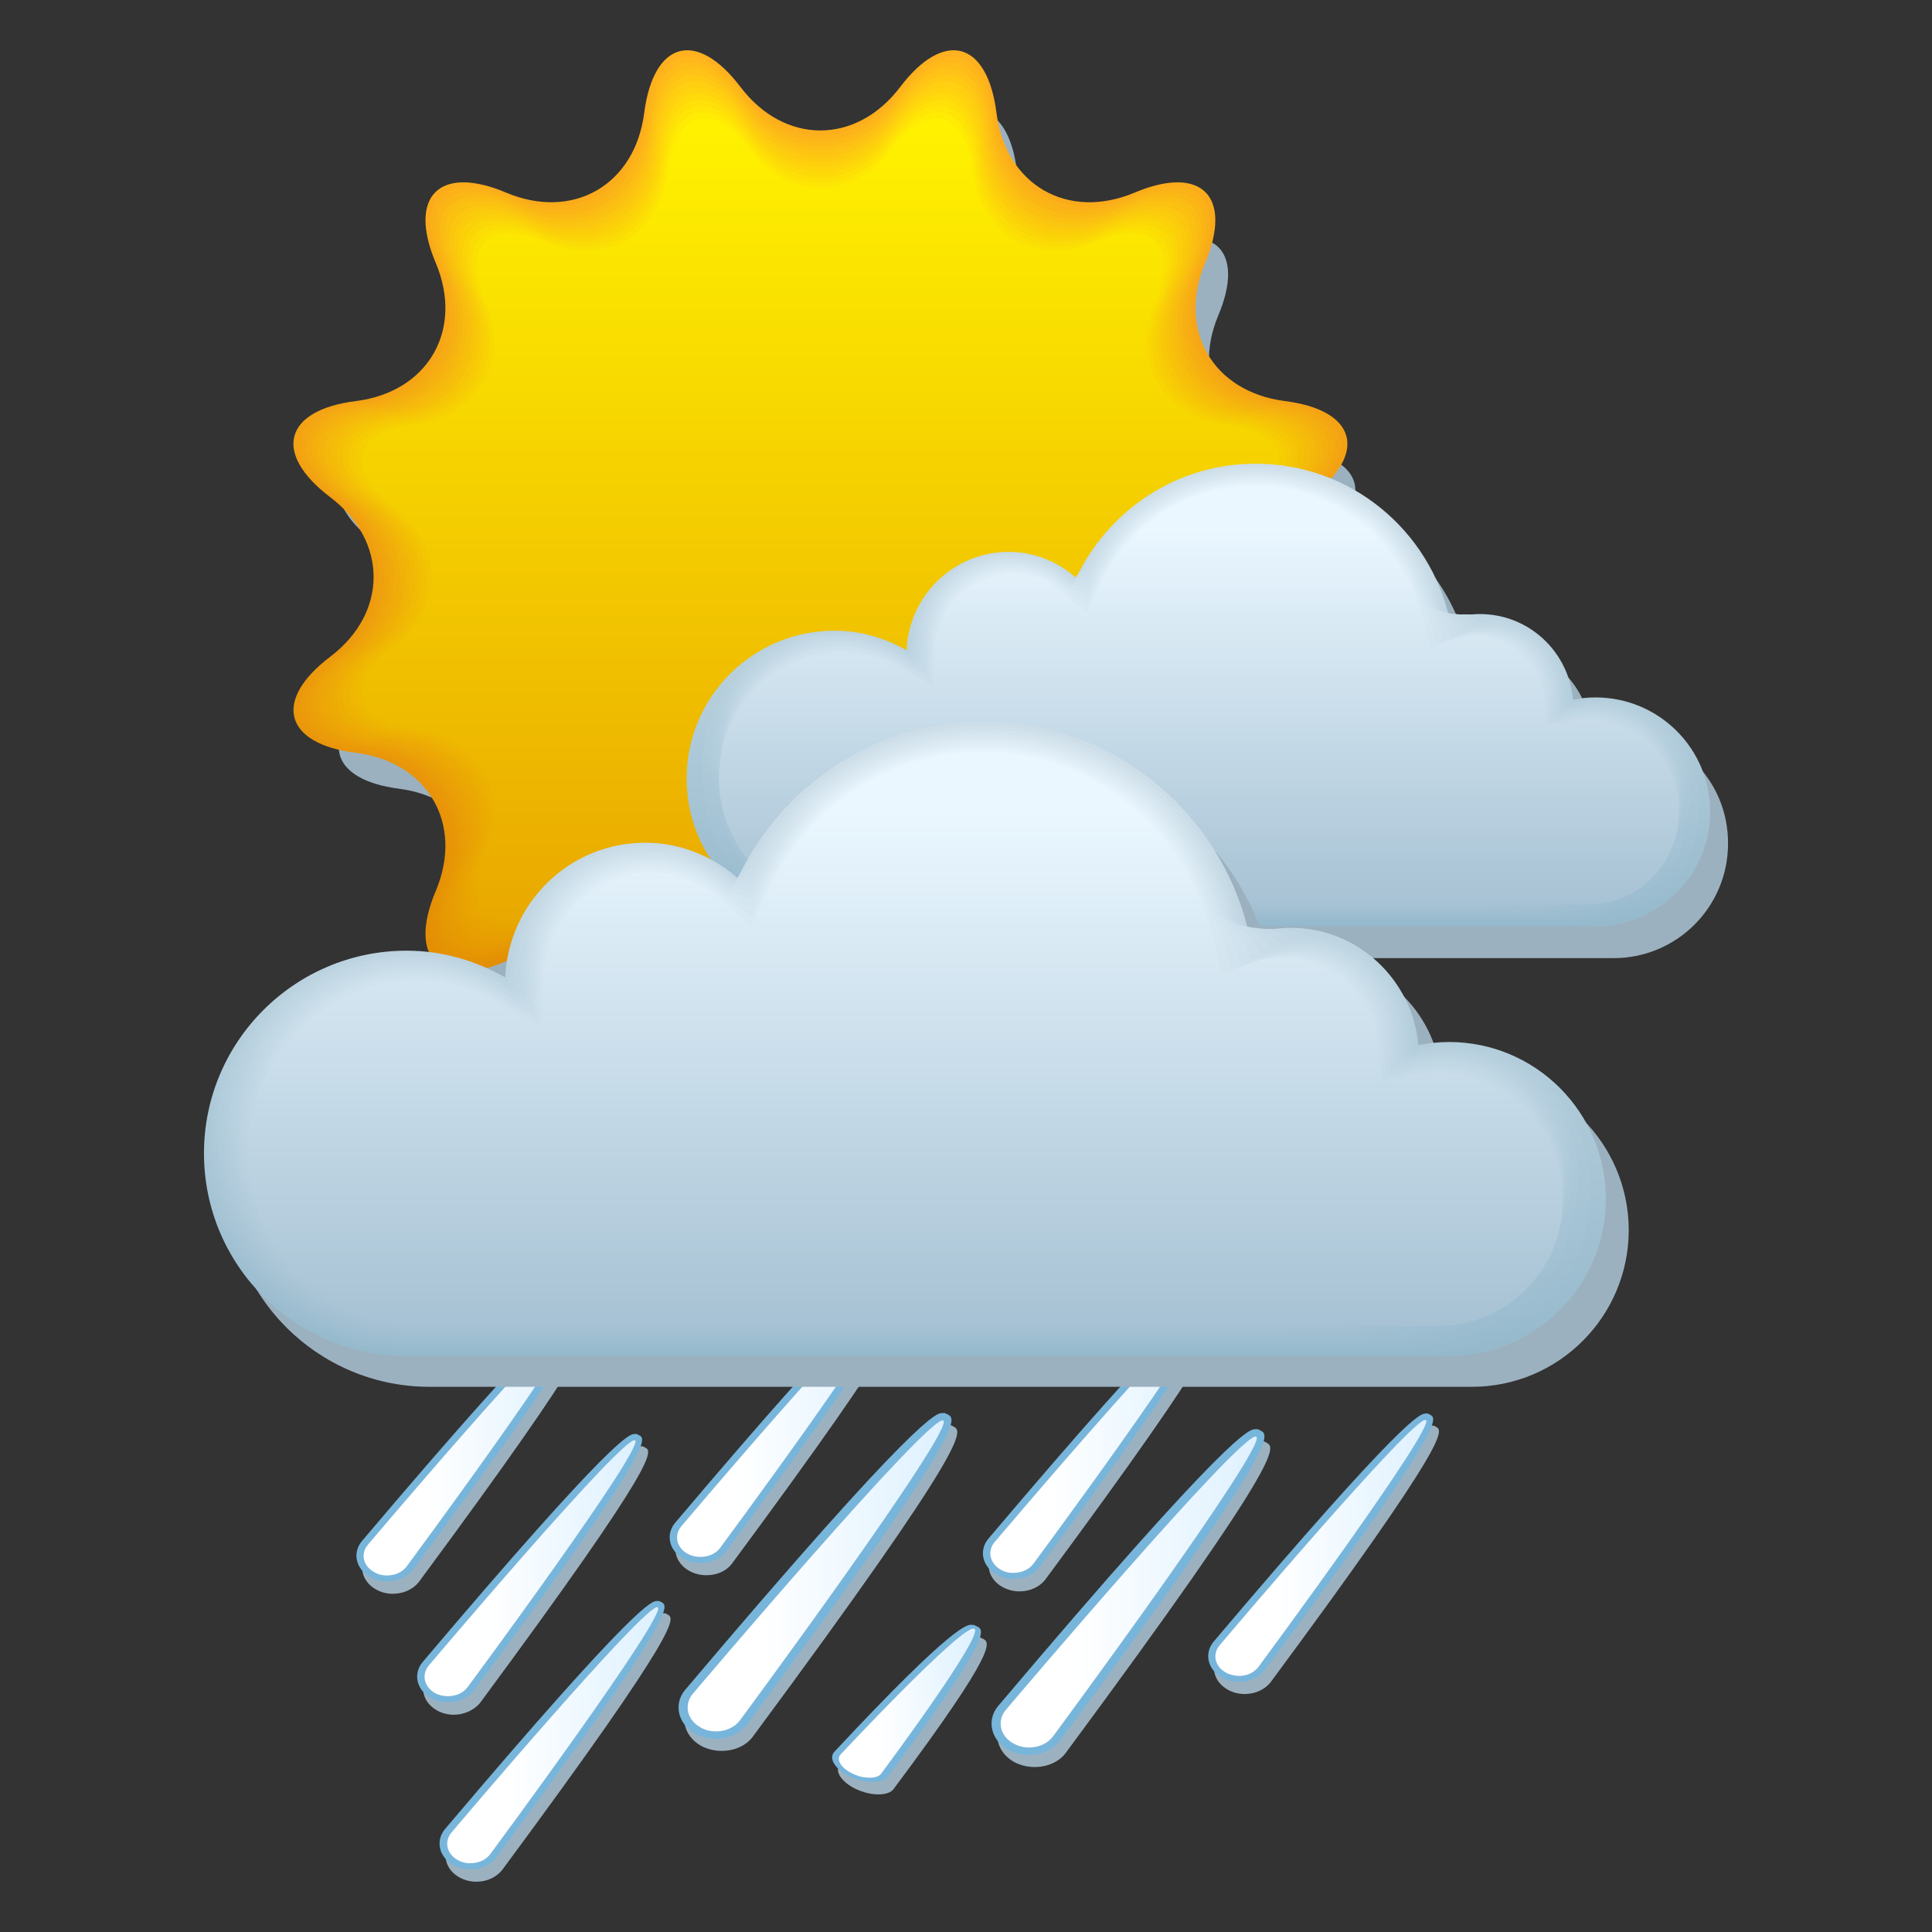 <svg xmlns="http://www.w3.org/2000/svg" xmlns:xlink="http://www.w3.org/1999/xlink" viewBox="2239.7 1821.7 841.9 841.9" width="841.9" height="841.9"><rect x="2239.7" y="1821.7" width="841.9" height="841.9" fill="#333333" stroke="none"/><defs><linearGradient id="w" gradientUnits="userSpaceOnUse" y1="2243.61" x2="0" y2="1862.69" gradientTransform="matrix(1.05 0 0 1.05 -163.693 -82.639)"><stop stop-color="#e69e00"/><stop offset="1" stop-color="#fff200"/></linearGradient><linearGradient id="X" gradientUnits="userSpaceOnUse" y1="2366.66" x2="0" y2="2149.19" xlink:href="#a" gradientTransform="matrix(1.05 0 0 1.05 -163.693 -82.639)"/><linearGradient id="Z" gradientUnits="userSpaceOnUse" y1="2363.92" x2="0" y2="2150.82" xlink:href="#b" gradientTransform="matrix(1.05 0 0 1.05 -163.693 -82.639)"/><linearGradient id="Y" gradientUnits="userSpaceOnUse" y1="2365.29" x2="0" y2="2150.04" xlink:href="#c" gradientTransform="matrix(1.05 0 0 1.05 -163.693 -82.639)"/><linearGradient id="W" gradientUnits="userSpaceOnUse" y1="2368.03" x2="0" y2="2148.26" xlink:href="#d" gradientTransform="matrix(1.05 0 0 1.05 -163.693 -82.639)"/><linearGradient id="V" gradientUnits="userSpaceOnUse" y1="2369.4" x2="0" y2="2147.26" xlink:href="#e" gradientTransform="matrix(1.05 0 0 1.05 -163.693 -82.639)"/><linearGradient id="S" gradientUnits="userSpaceOnUse" y1="2373.51" x2="0" y2="2143.82" xlink:href="#f" gradientTransform="matrix(1.05 0 0 1.05 -163.693 -82.639)"/><linearGradient id="U" gradientUnits="userSpaceOnUse" y1="2370.77" x2="0" y2="2146.18" xlink:href="#g" gradientTransform="matrix(1.05 0 0 1.05 -163.693 -82.639)"/><linearGradient id="T" gradientUnits="userSpaceOnUse" y1="2372.14" x2="0" y2="2145.03" xlink:href="#h" gradientTransform="matrix(1.05 0 0 1.05 -163.693 -82.639)"/><linearGradient id="l" gradientUnits="userSpaceOnUse" y1="2271.8" x2="0" y2="1834.52" gradientTransform="matrix(1.05 0 0 1.05 -163.693 -82.639)"><stop stop-color="#df8800"/><stop offset="1" stop-color="#ffb11f"/></linearGradient><linearGradient id="m" gradientUnits="userSpaceOnUse" y1="2269.23" x2="0" y2="1837.08" gradientTransform="matrix(1.05 0 0 1.05 -163.693 -82.639)"><stop stop-color="#e08a00"/><stop offset="1" stop-color="#ffb71c"/></linearGradient><linearGradient id="t" gradientUnits="userSpaceOnUse" y1="2251.29" x2="0" y2="1855.01" gradientTransform="matrix(1.05 0 0 1.05 -163.693 -82.639)"><stop stop-color="#e49800"/><stop offset="1" stop-color="#ffe008"/></linearGradient><linearGradient id="v" gradientUnits="userSpaceOnUse" y1="2246.17" x2="0" y2="1860.13" gradientTransform="matrix(1.05 0 0 1.05 -163.693 -82.639)"><stop stop-color="#e59c00"/><stop offset="1" stop-color="#ffec03"/></linearGradient><linearGradient id="u" gradientUnits="userSpaceOnUse" y1="2248.73" x2="0" y2="1857.57" gradientTransform="matrix(1.05 0 0 1.05 -163.693 -82.639)"><stop stop-color="#e59a00"/><stop offset="1" stop-color="#ffe606"/></linearGradient><linearGradient id="s" gradientUnits="userSpaceOnUse" y1="2253.86" x2="0" y2="1852.45" gradientTransform="matrix(1.05 0 0 1.05 -163.693 -82.639)"><stop stop-color="#e39600"/><stop offset="1" stop-color="#ffda0b"/></linearGradient><linearGradient id="n" gradientUnits="userSpaceOnUse" y1="2266.67" x2="0" y2="1839.64" gradientTransform="matrix(1.05 0 0 1.05 -163.693 -82.639)"><stop stop-color="#e08c00"/><stop offset="1" stop-color="#ffbd19"/></linearGradient><linearGradient id="r" gradientUnits="userSpaceOnUse" y1="2256.42" x2="0" y2="1849.88" gradientTransform="matrix(1.05 0 0 1.05 -163.693 -82.639)"><stop stop-color="#e39400"/><stop offset="1" stop-color="#ffd40e"/></linearGradient><linearGradient id="o" gradientUnits="userSpaceOnUse" y1="2264.11" x2="0" y2="1842.2" gradientTransform="matrix(1.05 0 0 1.05 -163.693 -82.639)"><stop stop-color="#e18e00"/><stop offset="1" stop-color="#ffc317"/></linearGradient><linearGradient id="q" gradientUnits="userSpaceOnUse" y1="2258.98" x2="0" y2="1847.32" gradientTransform="matrix(1.05 0 0 1.05 -163.693 -82.639)"><stop stop-color="#e29200"/><stop offset="1" stop-color="#ffcf11"/></linearGradient><linearGradient id="p" gradientUnits="userSpaceOnUse" y1="2261.55" x2="0" y2="1844.76" gradientTransform="matrix(1.05 0 0 1.05 -163.693 -82.639)"><stop stop-color="#e29000"/><stop offset="1" stop-color="#ffc914"/></linearGradient><linearGradient id="R" gradientUnits="userSpaceOnUse" y1="2374.88" x2="0" y2="2142.53" xlink:href="#i" gradientTransform="matrix(1.05 0 0 1.05 -163.693 -82.639)"/><linearGradient id="Q" gradientUnits="userSpaceOnUse" y1="2376.26" x2="0" y2="2141.18" xlink:href="#j" gradientTransform="matrix(1.05 0 0 1.05 -163.693 -82.639)"/><linearGradient id="C" gradientUnits="userSpaceOnUse" x1="2699.97" x2="2787.5" xlink:href="#k" gradientTransform="matrix(1.05 0 0 1.05 -163.693 -82.639)"/><linearGradient id="E" gradientUnits="userSpaceOnUse" x1="2636.32" y1="2521.83" x2="2694.68" y2="2519.74" xlink:href="#k" gradientTransform="matrix(1.05 0 0 1.05 -163.693 -82.639)"/><linearGradient id="D" gradientUnits="userSpaceOnUse" x1="2474.53" x2="2562.07" xlink:href="#k" gradientTransform="matrix(1.05 0 0 1.05 -163.693 -82.639)"/><linearGradient id="B" gradientUnits="userSpaceOnUse" x1="2704.26" x2="2810.55" xlink:href="#k" gradientTransform="matrix(1.05 0 0 1.05 -163.693 -82.639)"/><linearGradient id="A" gradientUnits="userSpaceOnUse" x1="2793.36" x2="2880.89" xlink:href="#k" gradientTransform="matrix(1.05 0 0 1.05 -163.693 -82.639)"/><linearGradient id="k" gradientUnits="userSpaceOnUse" x1="2574.3" x2="2680.59"><stop offset=".291" stop-color="#fff"/><stop offset="1" stop-color="#def1ff"/></linearGradient><linearGradient id="z" gradientUnits="userSpaceOnUse" x1="2439.87" x2="2527.4" xlink:href="#k" gradientTransform="matrix(1.05 0 0 1.05 -163.693 -82.639)"/><linearGradient id="y" gradientUnits="userSpaceOnUse" x1="2570.01" x2="2657.54" xlink:href="#k" gradientTransform="matrix(1.05 0 0 1.05 -163.693 -82.639)"/><linearGradient id="F" gradientUnits="userSpaceOnUse" x1="2465.14" x2="2552.68" xlink:href="#k" gradientTransform="matrix(1.05 0 0 1.05 -163.693 -82.639)"/><linearGradient id="j" gradientUnits="userSpaceOnUse" y1="2198.06" x2="0" y2="2026.48"><stop stop-color="#95b9cc"/><stop offset="1" stop-color="#cddee8"/></linearGradient><linearGradient id="a" gradientUnits="userSpaceOnUse" y1="2191.11" x2="0" y2="2032.32"><stop stop-color="#a3c0d2"/><stop offset="1" stop-color="#e4f1fa"/></linearGradient><linearGradient id="b" gradientUnits="userSpaceOnUse" y1="2189.12" x2="0" y2="2033.51"><stop stop-color="#a7c2d4"/><stop offset="1" stop-color="#eaf7ff"/></linearGradient><linearGradient id="c" gradientUnits="userSpaceOnUse" y1="2190.11" x2="0" y2="2032.94"><stop stop-color="#a5c1d3"/><stop offset="1" stop-color="#e7f4fc"/></linearGradient><linearGradient id="d" gradientUnits="userSpaceOnUse" y1="2192.1" x2="0" y2="2031.65"><stop stop-color="#a1bfd1"/><stop offset="1" stop-color="#e0eff7"/></linearGradient><linearGradient id="i" gradientUnits="userSpaceOnUse" y1="2197.07" x2="0" y2="2027.46"><stop stop-color="#97bacd"/><stop offset="1" stop-color="#d0e1eb"/></linearGradient><linearGradient id="e" gradientUnits="userSpaceOnUse" y1="2193.09" x2="0" y2="2030.92"><stop stop-color="#9fbed0"/><stop offset="1" stop-color="#ddecf5"/></linearGradient><linearGradient id="f" gradientUnits="userSpaceOnUse" y1="2196.07" x2="0" y2="2028.4"><stop stop-color="#99bbce"/><stop offset="1" stop-color="#d3e4ed"/></linearGradient><linearGradient id="g" gradientUnits="userSpaceOnUse" y1="2194.09" x2="0" y2="2030.13"><stop stop-color="#9dbdd0"/><stop offset="1" stop-color="#dae9f2"/></linearGradient><linearGradient id="h" gradientUnits="userSpaceOnUse" y1="2195.08" x2="0" y2="2029.29"><stop stop-color="#9bbccf"/><stop offset="1" stop-color="#d7e6f0"/></linearGradient><linearGradient xlink:href="#k" id="x" gradientUnits="userSpaceOnUse" x1="2574.3" x2="2680.59" gradientTransform="matrix(1.05 0 0 1.05 -163.693 -82.639)"/><linearGradient xlink:href="#j" id="G" gradientUnits="userSpaceOnUse" y1="2198.06" x2="0" y2="2026.48" gradientTransform="matrix(1.05 0 0 1.05 -163.693 -82.639)"/><linearGradient xlink:href="#i" id="H" gradientUnits="userSpaceOnUse" y1="2197.07" x2="0" y2="2027.46" gradientTransform="matrix(1.05 0 0 1.05 -163.693 -82.639)"/><linearGradient xlink:href="#f" id="I" gradientUnits="userSpaceOnUse" y1="2196.07" x2="0" y2="2028.4" gradientTransform="matrix(1.05 0 0 1.05 -163.693 -82.639)"/><linearGradient xlink:href="#h" id="J" gradientUnits="userSpaceOnUse" y1="2195.08" x2="0" y2="2029.29" gradientTransform="matrix(1.05 0 0 1.05 -163.693 -82.639)"/><linearGradient xlink:href="#g" id="K" gradientUnits="userSpaceOnUse" y1="2194.09" x2="0" y2="2030.13" gradientTransform="matrix(1.05 0 0 1.05 -163.693 -82.639)"/><linearGradient xlink:href="#e" id="L" gradientUnits="userSpaceOnUse" y1="2193.09" x2="0" y2="2030.92" gradientTransform="matrix(1.05 0 0 1.05 -163.693 -82.639)"/><linearGradient xlink:href="#d" id="M" gradientUnits="userSpaceOnUse" y1="2192.1" x2="0" y2="2031.65" gradientTransform="matrix(1.05 0 0 1.05 -163.693 -82.639)"/><linearGradient xlink:href="#a" id="N" gradientUnits="userSpaceOnUse" y1="2191.11" x2="0" y2="2032.32" gradientTransform="matrix(1.05 0 0 1.05 -163.693 -82.639)"/><linearGradient xlink:href="#c" id="O" gradientUnits="userSpaceOnUse" y1="2190.11" x2="0" y2="2032.94" gradientTransform="matrix(1.05 0 0 1.05 -163.693 -82.639)"/><linearGradient xlink:href="#b" id="P" gradientUnits="userSpaceOnUse" y1="2189.12" x2="0" y2="2033.51" gradientTransform="matrix(1.05 0 0 1.05 -163.693 -82.639)"/></defs><path d="M2575.337 1885.376c18.48 24.36 48.615 24.36 66.99 0 18.48-24.255 36.75-19.425 40.53 10.815 3.885 30.24 29.925 45.36 58.065 33.495 28.14-11.865 41.475 1.575 29.61 29.61-11.76 28.14 3.255 54.285 33.495 58.065 30.24 3.78 35.175 22.05 10.815 40.53-24.36 18.375-24.36 48.615 0 66.99 24.255 18.48 19.425 36.645-10.815 40.53-30.24 3.78-45.36 29.925-33.495 58.065 11.865 28.14-1.47 41.475-29.61 29.61-28.14-11.76-54.18 3.255-58.065 33.495-3.78 30.345-22.05 35.07-40.53 10.92-18.375-24.36-48.615-24.36-66.99 0-18.48 24.255-36.645 19.425-40.53-10.92-3.78-30.24-29.925-45.36-58.065-33.495-28.14 11.865-41.475-1.47-29.61-29.61 11.865-28.14-3.255-54.18-33.495-58.065-30.24-3.885-35.175-22.05-10.815-40.53s24.36-48.615 0-66.99c-24.255-18.48-19.425-36.645 10.815-40.53 30.24-3.78 45.36-29.925 33.495-58.065-11.76-28.14 1.575-41.475 29.61-29.61 28.14 11.865 54.285-3.255 58.065-33.495 3.885-30.24 22.155-35.175 40.53-10.815" fill="#9cb1bf"/><path d="M2562.422 1859.651c19.11 25.2 50.4 25.2 69.51 0 19.11-25.2 38.01-20.16 42 11.235 3.99 31.395 30.975 47.04 60.165 34.755 29.19-12.285 42.945 1.575 30.765 30.66-12.285 29.19 3.36 56.175 34.755 60.165 31.395 3.99 36.33 22.89 11.235 41.895-25.2 19.11-25.2 50.4 0 69.51 25.095 19.11 20.055 38.01-11.235 41.895-31.395 3.99-47.04 31.08-34.755 60.165 12.285 29.19-1.575 42.945-30.765 30.66-29.085-12.18-56.175 3.465-60.165 34.755-3.99 31.29-22.785 36.435-42 11.235-19.11-25.2-50.4-25.2-69.51 0-19.11 25.2-38.01 20.055-42-11.235-3.99-31.395-31.08-47.04-60.165-34.755-29.085 12.285-42.945-1.575-30.66-30.66s-3.36-56.175-34.755-60.165c-31.29-3.885-36.435-22.785-11.235-41.895 25.2-19.11 25.2-50.4 0-69.51-25.2-19.11-20.16-38.01 11.235-41.895 31.395-3.99 47.04-30.975 34.755-60.165-12.285-29.085 1.575-42.945 30.66-30.66 29.19 12.285 56.175-3.36 60.165-34.755 4.095-31.395 22.89-36.435 42-11.235" fill="url(#l)"/><path d="M2562.842 1862.066c18.9 24.885 49.77 24.885 68.67 0s37.59-19.845 41.475 11.13c3.885 30.975 30.66 46.41 59.43 34.335 28.875-12.075 42.525 1.575 30.345 30.345-12.075 28.77 3.36 55.545 34.335 59.43 30.975 3.885 35.91 22.575 11.13 41.475-24.885 18.9-24.885 49.77 0 68.67 24.78 18.9 19.845 37.59-11.13 41.475-30.975 3.885-46.41 30.66-34.335 59.535 12.075 28.77-1.575 42.42-30.345 30.345-28.77-12.075-55.545 3.36-59.43 34.335-3.885 30.975-22.575 36.015-41.475 11.13-18.9-24.885-49.77-24.885-68.67 0s-37.59 19.845-41.475-11.13c-3.885-30.975-30.66-46.41-59.43-34.335-28.77 12.075-42.42-1.575-30.345-30.345 12.075-28.77-3.36-55.545-34.335-59.535-30.975-3.885-36.015-22.575-11.13-41.475 24.885-18.9 24.885-49.77 0-68.67s-19.845-37.485 11.13-41.475c30.975-3.885 46.41-30.66 34.335-59.43-12.075-28.77 1.575-42.42 30.345-30.345 28.77 12.075 55.545-3.36 59.43-34.335 3.99-30.975 22.575-35.91 41.475-11.13" fill="url(#m)"/><path d="M2563.262 1864.586c18.69 24.57 49.245 24.57 67.83 0 18.69-24.57 37.065-19.635 40.95 10.92 3.885 30.66 30.345 45.885 58.695 33.915 28.455-11.97 42 1.575 30.03 30.03-11.97 28.455 3.36 54.915 33.915 58.8 30.66 3.885 35.49 22.26 11.025 40.95-24.57 18.69-24.57 49.14 0 67.83 24.57 18.69 19.635 37.17-11.025 40.95-30.66 3.885-45.885 30.345-33.915 58.8 11.97 28.455-1.575 42-30.03 30.03-28.455-11.97-54.81 3.36-58.695 33.915-3.885 30.555-22.26 35.49-40.95 11.025-18.69-24.57-49.14-24.57-67.83 0-18.69 24.57-37.065 19.635-40.95-11.025-3.885-30.66-30.345-45.885-58.8-33.915-28.455 11.97-41.895-1.47-29.925-30.03 11.97-28.455-3.36-54.915-33.915-58.8-30.555-3.78-35.595-22.26-10.92-40.95 24.57-18.69 24.57-49.245 0-67.83-24.57-18.69-19.635-37.065 10.92-40.95 30.66-3.885 45.885-30.345 33.915-58.8-11.97-28.455 1.575-41.895 29.925-30.03 28.455 11.97 54.915-3.36 58.8-33.915 3.885-30.555 22.26-35.49 40.95-10.92" fill="url(#n)"/><path d="M2563.682 1867.106c18.48 24.255 48.615 24.255 66.99 0 18.48-24.255 36.645-19.425 40.53 10.815 3.78 30.24 29.925 45.36 58.065 33.495 28.14-11.865 41.475 1.575 29.61 29.61-11.865 28.14 3.255 54.285 33.495 58.065 30.24 3.885 35.07 22.05 10.92 40.425-24.36 18.375-24.36 48.615 0 66.99 24.255 18.48 19.425 36.645-10.92 40.425-30.24 3.78-45.36 30.03-33.495 58.065 11.865 28.14-1.47 41.475-29.61 29.61-28.035-11.76-54.18 3.255-58.065 33.495-3.78 30.24-22.05 35.07-40.53 10.815-18.375-24.255-48.615-24.255-66.99 0-18.48 24.255-36.645 19.425-40.425-10.815-3.78-30.24-29.925-45.36-58.065-33.495-28.035 11.865-41.475-1.47-29.61-29.61 11.76-28.14-3.255-54.285-33.6-58.065-30.24-3.78-35.07-21.945-10.815-40.425 24.255-18.48 24.255-48.615 0-66.99-24.255-18.48-19.425-36.645 10.815-40.425 30.24-3.78 45.36-29.925 33.6-58.065-11.865-28.14 1.575-41.475 29.61-29.61 28.14 11.76 54.285-3.255 58.065-33.495 3.78-30.24 21.945-35.07 40.425-10.815" fill="url(#o)"/><path d="M2564.102 1869.626c18.165 24.045 47.985 24.045 66.255 0 18.27-23.94 36.225-19.11 40.005 10.71 3.78 29.925 29.61 44.835 57.33 33.075 27.825-11.655 40.95 1.47 29.295 29.295-11.655 27.825 3.255 53.55 33.075 57.33 29.925 3.78 34.65 21.735 10.71 40.005-24.045 18.165-24.045 47.985 0 66.255 23.94 18.27 19.215 36.225-10.71 40.005-29.925 3.78-44.73 29.61-33.075 57.33 11.655 27.825-1.47 40.95-29.295 29.295-27.72-11.655-53.55 3.255-57.33 33.18-3.78 29.82-21.735 34.65-40.005 10.71-18.165-23.94-47.985-23.94-66.255 0-18.165 23.94-36.225 19.11-40.005-10.71-3.78-29.925-29.61-44.835-57.33-33.18-27.72 11.655-40.95-1.47-29.295-29.295 11.655-27.72-3.255-53.55-33.18-57.33-29.82-3.78-34.65-21.735-10.71-40.005 23.94-18.165 23.94-47.985 0-66.255-24.045-18.27-19.215-36.225 10.71-40.005 29.925-3.78 44.835-29.61 33.18-57.33-11.655-27.72 1.47-40.95 29.295-29.295 27.72 11.655 53.55-3.255 57.33-33.075 3.78-29.925 21.735-34.65 40.005-10.71" fill="url(#p)"/><path d="M2564.522 1872.146c17.955 23.73 47.46 23.73 65.415 0 18.06-23.73 35.805-18.9 39.48 10.605 3.675 29.505 29.19 44.205 56.595 32.76 27.51-11.55 40.425 1.47 28.98 28.875-11.55 27.405 3.15 52.92 32.655 56.7 29.505 3.78 34.23 21.525 10.605 39.48-23.73 17.955-23.73 47.355 0 65.415 23.625 18.06 18.9 35.805-10.605 39.48-29.505 3.78-44.205 29.295-32.655 56.7 11.55 27.405-1.47 40.425-28.98 28.875-27.405-11.55-52.92 3.255-56.595 32.76-3.78 29.505-21.525 34.23-39.48 10.605-17.955-23.73-47.46-23.73-65.415 0-17.955 23.625-35.805 18.9-39.48-10.605-3.675-29.505-29.19-44.205-56.7-32.76-27.405 11.55-40.425-1.47-28.875-28.875 11.55-27.405-3.15-52.92-32.76-56.7-29.505-3.675-34.23-21.42-10.605-39.48 23.73-17.955 23.73-47.46 0-65.415-23.73-17.955-18.9-35.805 10.605-39.48 29.505-3.675 44.205-29.19 32.76-56.7-11.55-27.405 1.47-40.425 28.875-28.875 27.405 11.55 52.92-3.15 56.7-32.76 3.675-29.505 21.42-34.335 39.48-10.605" fill="url(#q)"/><path d="M2564.942 1874.666c17.745 23.415 46.83 23.415 64.575 0 17.85-23.415 35.28-18.69 39.06 10.395 3.675 29.19 28.875 43.68 55.86 32.34 27.09-11.34 40.005 1.47 28.56 28.56-11.34 27.09 3.15 52.29 32.235 55.965 29.19 3.675 33.81 21.21 10.5 38.955-23.415 17.745-23.415 46.83 0 64.575 23.415 17.85 18.69 35.385-10.5 38.955-29.19 3.675-43.68 28.875-32.235 55.965 11.34 27.09-1.47 39.9-28.56 28.56s-52.185 3.15-55.86 32.34c-3.675 29.085-21.21 33.81-39.06 10.395-17.745-23.415-46.83-23.415-64.575 0-17.745 23.415-35.28 18.69-38.955-10.395-3.675-29.19-28.875-43.68-55.965-32.34-27.09 11.34-39.9-1.47-28.56-28.56s-3.15-52.29-32.34-55.965c-29.085-3.675-33.81-21.21-10.395-38.955 23.415-17.745 23.415-46.83 0-64.575-23.415-17.745-18.69-35.28 10.395-38.955 29.19-3.675 43.68-28.875 32.34-55.965-11.34-27.09 1.47-39.9 28.56-28.56s52.29-3.15 55.965-32.34c3.57-29.085 21.105-33.81 38.955-10.395" fill="url(#r)"/><path d="M2565.257 1877.081c17.535 23.1 46.305 23.1 63.735 0 17.64-23.1 34.86-18.48 38.535 10.29 3.675 28.77 28.455 43.155 55.23 31.92s39.48 1.47 28.245 28.245c-11.235 26.775 3.15 51.66 31.92 55.23 28.77 3.675 33.39 21 10.395 38.535-23.1 17.535-23.1 46.2 0 63.735 23.1 17.64 18.48 34.965-10.395 38.535-28.77 3.675-43.155 28.56-31.92 55.23 11.235 26.775-1.47 39.48-28.245 28.245-26.775-11.235-51.555 3.15-55.23 31.92-3.675 28.77-20.895 33.39-38.535 10.29-17.535-23.1-46.2-23.1-63.735 0-17.535 23.1-34.86 18.48-38.535-10.29-3.675-28.77-28.455-43.155-55.23-31.92s-39.375-1.47-28.14-28.245c11.235-26.67-3.15-51.66-31.92-55.23-28.77-3.57-33.39-20.895-10.29-38.535 23.1-17.535 23.1-46.2 0-63.735-23.1-17.535-18.48-34.86 10.29-38.535 28.77-3.57 43.155-28.455 31.92-55.23s1.47-39.48 28.14-28.245c26.775 11.235 51.66-3.15 55.23-31.92 3.675-28.665 21-33.39 38.535-10.29" fill="url(#s)"/><path d="M2565.677 1879.601c17.325 22.785 45.675 22.785 63 0 17.325-22.785 34.44-18.165 38.01 10.185 3.57 28.455 28.14 42.525 54.495 31.5 26.46-11.13 38.955 1.47 27.825 27.825-11.13 26.355 3.045 50.925 31.5 54.495 28.455 3.57 32.97 20.685 10.185 38.01-22.89 17.325-22.89 45.675 0 62.895 22.785 17.325 18.27 34.44-10.185 38.01-28.35 3.57-42.525 28.245-31.5 54.6 11.13 26.355-1.47 38.955-27.825 27.825-26.355-11.13-50.925 3.045-54.495 31.5-3.57 28.35-20.685 32.97-38.01 10.185-17.325-22.785-45.675-22.785-63 0-17.325 22.785-34.44 18.27-38.01-10.185-3.57-28.455-28.14-42.63-54.495-31.5-26.355 11.13-38.955-1.47-27.825-27.825 11.13-26.355-3.045-50.925-31.5-54.6-28.35-3.57-32.97-20.685-10.185-38.01 22.785-17.325 22.785-45.675 0-62.895-22.785-17.325-18.27-34.44 10.185-38.01 28.455-3.57 42.63-28.14 31.5-54.495-11.13-26.355 1.47-38.955 27.825-27.825 26.355 11.13 50.925-3.045 54.495-31.5 3.675-28.35 20.685-32.97 38.01-10.185" fill="url(#t)"/><path d="M2566.097 1882.121c17.115 22.47 45.045 22.47 62.16 0 17.115-22.575 34.02-17.955 37.59 10.08 3.57 28.035 27.72 42 53.76 31.08 26.04-10.92 38.43 1.47 27.51 27.51-10.92 26.04 3.045 50.295 31.08 53.865 28.14 3.57 32.55 20.475 10.08 37.485-22.575 17.115-22.575 45.045 0 62.16 22.47 17.115 18.06 34.02-10.08 37.485-28.035 3.57-42 27.825-31.08 53.865 10.92 26.04-1.47 38.43-27.51 27.51-26.04-10.92-50.295 3.045-53.76 31.08-3.57 28.035-20.37 32.55-37.59 10.08-17.01-22.47-45.045-22.47-62.16 0-17.115 22.47-34.02 17.955-37.485-10.08-3.57-28.035-27.825-42-53.865-31.08-26.04 10.92-38.43-1.365-27.51-27.51 10.92-26.04-3.045-50.295-31.08-53.865-28.035-3.465-32.55-20.37-10.08-37.485s22.47-45.045 0-62.16c-22.575-17.115-17.955-34.02 10.08-37.485 28.035-3.57 42.105-27.72 31.08-53.865-10.92-26.04 1.47-38.43 27.51-27.51 26.04 10.92 50.295-3.045 53.865-31.08 3.57-28.035 20.37-32.55 37.485-10.08" fill="url(#u)"/><path d="M2566.517 1884.641c16.905 22.26 44.52 22.26 61.32 0 16.905-22.26 33.6-17.745 37.065 9.975 3.465 27.615 27.405 41.475 53.13 30.66 25.725-10.815 38.01 1.365 27.195 27.09-10.815 25.725 2.94 49.665 30.66 53.13 27.72 3.465 32.13 20.16 9.975 37.065-22.26 16.8-22.26 44.415 0 61.32s17.745 33.6-9.975 37.065c-27.615 3.465-41.475 27.51-30.66 53.13 10.815 25.725-1.365 37.905-27.195 27.09-25.725-10.815-49.56 2.94-53.13 30.66-3.465 27.72-20.16 32.13-37.065 9.87-16.8-22.155-44.415-22.155-61.32 0s-33.495 17.745-37.065-9.87c-3.465-27.72-27.405-41.475-53.13-30.66-25.725 10.815-37.905-1.365-27.09-27.09 10.815-25.725-3.045-49.665-30.66-53.13-27.615-3.465-32.13-20.055-9.87-37.065 22.26-16.8 22.26-44.415 0-61.32s-17.745-33.6 9.87-37.065c27.72-3.465 41.475-27.405 30.66-53.13-10.815-25.725 1.365-37.905 27.09-27.09 25.725 10.815 49.665-2.94 53.13-30.66 3.57-27.72 20.265-32.235 37.065-9.975" fill="url(#v)"/><path d="M2566.937 1887.161c16.695 21.945 43.89 21.945 60.48 0 16.695-21.945 33.075-17.535 36.54 9.765 3.465 27.3 26.985 40.95 52.395 30.24 25.41-10.605 37.485 1.365 26.775 26.775-10.605 25.41 2.94 48.93 30.24 52.395 27.405 3.465 31.71 19.845 9.87 36.54-21.945 16.59-21.945 43.89 0 60.48 21.945 16.695 17.535 33.18-9.87 36.54-27.3 3.465-40.845 27.09-30.24 52.395 10.71 25.41-1.365 37.38-26.775 26.775-25.41-10.71-48.93 2.94-52.395 30.24-3.465 27.3-19.845 31.71-36.54 9.765-16.59-21.945-43.89-21.945-60.48 0-16.59 21.945-33.075 17.535-36.54-9.765-3.465-27.3-27.09-40.95-52.395-30.24-25.41 10.605-37.38-1.365-26.775-26.775 10.71-25.305-2.94-48.93-30.24-52.395-27.3-3.36-31.71-19.845-9.765-36.54 21.945-16.59 21.945-43.89 0-60.48-21.945-16.695-17.535-33.075 9.765-36.54 27.3-3.465 40.95-27.09 30.24-52.395-10.605-25.41 1.365-37.485 26.775-26.775s48.93-2.94 52.395-30.24c3.465-27.3 19.95-31.71 36.54-9.765" fill="url(#w)"/><g fill="#9cb1bf"><path d="M2554.232 2584.676c-3.15 0-6.3-.735-9.03-2.205-7.455-4.2-9.555-12.705-4.62-18.9 102.165-120.855 109.83-120.855 112.245-120.855h1.155l1.26.63c3.78 2.1 8.82 4.935-87.57 135.24-2.94 3.885-7.98 6.09-13.44 6.09M2547.512 2508.131c-2.625 0-5.145-.63-7.455-1.89-6.195-3.465-7.875-10.395-3.78-15.54 84.21-99.54 90.405-99.54 92.505-99.54h.945l1.05.525c3.045 1.68 7.35 3.99-72.135 111.405-2.415 3.255-6.615 5.04-11.13 5.04M2410.907 2516.216c-2.625 0-5.145-.63-7.35-1.89-6.195-3.465-7.875-10.395-3.78-15.54 84.21-99.54 90.405-99.54 92.505-99.54h.945l1.05.525c3.045 1.68 7.35 3.99-72.135 111.405-2.625 3.255-6.825 5.04-11.235 5.04M2437.472 2568.926c-2.625 0-5.145-.63-7.35-1.89-6.195-3.465-7.875-10.395-3.78-15.54 84.21-99.54 90.405-99.54 92.505-99.54h.945l1.05.525c3.045 1.68 7.35 3.99-72.03 111.405-2.73 3.15-6.93 5.04-11.34 5.04"/></g><path d="M2551.712 2579.426c-3.15 0-6.3-.735-9.03-2.205-7.455-4.2-9.555-12.705-4.62-18.9 102.165-120.855 109.83-120.855 112.245-120.855h1.155l1.26.63c3.78 2.1 8.82 4.935-87.57 135.24-2.94 3.78-7.98 6.09-13.44 6.09" fill="#78b5db"/><path d="M2544.887 2574.386c-5.67-3.15-7.245-9.555-3.465-14.385 0 0 103.635-122.43 109.305-119.28 5.67 3.15-88.725 130.83-88.725 130.83-2.415 3.045-6.3 4.62-10.29 4.62-2.415 0-4.725-.525-6.825-1.785" fill="url(#x)"/><path d="M2544.992 2502.881c-2.625 0-5.145-.63-7.455-1.89-6.195-3.465-7.875-10.395-3.78-15.54 84.21-99.54 90.405-99.54 92.505-99.54h.945l1.05.525c3.045 1.68 7.35 3.99-72.135 111.405-2.52 3.15-6.615 5.04-11.13 5.04" fill="#78b5db"/><path d="M2539.322 2498.786c-4.725-2.625-5.985-7.875-2.835-11.865 0 0 85.365-100.905 89.985-98.28 4.725 2.625-73.08 107.73-73.08 107.73-1.995 2.52-5.145 3.78-8.505 3.78-1.785 0-3.78-.42-5.565-1.365" fill="url(#y)"/><path d="M2408.387 2510.861c-2.625 0-5.145-.63-7.35-1.89-6.195-3.465-7.875-10.395-3.78-15.54 84.21-99.54 90.405-99.54 92.505-99.54h.945l1.05.525c3.045 1.68 7.35 3.99-72.135 111.405-2.625 3.255-6.825 5.04-11.235 5.04" fill="#78b5db"/><path d="M2402.717 2506.766c-4.725-2.625-5.985-7.875-2.835-11.76 0 0 85.26-100.905 89.985-98.28 4.725 2.625-73.08 107.73-73.08 107.73-1.995 2.52-5.145 3.78-8.505 3.78-1.89 0-3.78-.42-5.565-1.47" fill="url(#z)"/><path d="M2782.082 2559.896c-2.625 0-5.145-.63-7.35-1.89-6.195-3.465-7.875-10.395-3.78-15.54 84.21-99.54 90.405-99.54 92.505-99.54h.945l1.05.525c3.045 1.68 7.35 3.99-72.135 111.405-2.625 3.255-6.825 5.04-11.235 5.04" fill="#9cb1bf"/><path d="M2779.562 2554.646c-2.625 0-5.145-.63-7.35-1.89-6.195-3.465-7.875-10.395-3.78-15.54 84.21-99.54 90.405-99.54 92.505-99.54h.945l1.05.525c3.045 1.68 7.35 3.99-72.135 111.405-2.625 3.15-6.825 5.04-11.235 5.04" fill="#78b5db"/><path d="M2773.892 2550.551c-4.725-2.625-5.985-7.875-2.835-11.76 0 0 85.26-100.905 89.985-98.28 4.725 2.625-73.08 107.73-73.08 107.73-1.995 2.52-5.145 3.78-8.505 3.78-1.89-.105-3.885-.525-5.565-1.47" fill="url(#A)"/><g fill="#9cb1bf"><path d="M2690.627 2591.711c-3.15 0-6.3-.735-9.03-2.205-7.455-4.2-9.555-12.705-4.62-18.9 102.165-120.855 109.83-120.855 112.245-120.855h1.155l1.26.63c3.78 2.1 8.82 4.935-87.57 135.24-2.94 3.885-7.98 6.09-13.44 6.09M2684.012 2515.166c-2.625 0-5.145-.63-7.455-1.89-6.195-3.465-7.875-10.395-3.78-15.54 84.21-99.54 90.405-99.54 92.505-99.54h.945l1.05.525c3.045 1.68 7.35 3.99-72.135 111.405-2.52 3.15-6.615 5.04-11.13 5.04M2619.962 2603.471c-2.415-.315-4.83-1.05-7.14-2.1-6.405-3.045-9.66-7.875-7.14-10.815 52.71-56.49 58.38-55.755 60.27-55.44l.84.105 1.05.525c3.255 1.47 7.56 3.57-38.955 65.835-1.47 1.68-4.83 2.415-8.925 1.89"/></g><path d="M2688.107 2586.461c-3.15 0-6.3-.735-9.03-2.205-7.455-4.2-9.555-12.705-4.62-18.9 102.165-120.855 109.83-120.855 112.245-120.855h1.155l1.26.63c3.78 2.1 8.82 4.935-87.57 135.24-2.94 3.78-7.98 6.09-13.44 6.09" fill="#78b5db"/><path d="M2681.282 2581.421c-5.67-3.15-7.245-9.555-3.465-14.385 0 0 103.635-122.43 109.305-119.28 5.67 3.15-88.725 130.83-88.725 130.83-2.415 3.045-6.3 4.62-10.29 4.62-2.31 0-4.725-.63-6.825-1.785" fill="url(#B)"/><path d="M2681.492 2509.811c-2.625 0-5.145-.63-7.455-1.89-6.195-3.465-7.875-10.395-3.78-15.54 84.21-99.54 90.405-99.54 92.505-99.54h.945l1.05.525c3.045 1.68 7.35 3.99-72.135 111.405-2.52 3.255-6.72 5.04-11.13 5.04" fill="#78b5db"/><path d="M2675.822 2505.716c-4.725-2.625-5.985-7.875-2.835-11.865 0 0 85.365-100.905 89.985-98.28 4.725 2.625-73.08 107.73-73.08 107.73-1.995 2.52-5.145 3.78-8.505 3.78-1.89.105-3.78-.315-5.565-1.365" fill="url(#C)"/><path d="M2447.342 2641.691c-2.625 0-5.145-.63-7.455-1.89-6.195-3.465-7.875-10.395-3.78-15.54 84.21-99.54 90.405-99.54 92.505-99.54h.945l1.05.525c3.045 1.68 7.35 3.99-72.135 111.405-2.52 3.15-6.72 5.04-11.13 5.04" fill="#9cb1bf"/><path d="M2444.717 2636.336c-2.625 0-5.145-.63-7.455-1.89-6.195-3.465-7.875-10.395-3.78-15.54 84.21-99.54 90.405-99.54 92.505-99.54h.945l1.05.525c3.045 1.68 7.35 3.99-72.135 111.405-2.415 3.255-6.615 5.04-11.13 5.04" fill="#78b5db"/><path d="M2439.152 2632.241c-4.725-2.625-5.985-7.875-2.835-11.865 0 0 85.365-100.905 89.985-98.28 4.725 2.625-73.08 107.73-73.08 107.73-1.995 2.52-5.145 3.78-8.505 3.78-1.89.105-3.885-.42-5.565-1.365" fill="url(#D)"/><path d="M2617.442 2598.116c-2.415-.315-4.83-1.05-7.14-2.1-6.405-3.045-9.66-7.875-7.14-10.815 52.71-56.49 58.38-55.755 60.27-55.44l.84.105 1.05.525c3.255 1.47 7.56 3.57-38.955 65.835-1.47 1.68-4.83 2.415-8.925 1.89" fill="#78b5db"/><path d="M2611.352 2594.651c-4.935-2.31-7.35-5.985-5.46-8.295 0 0 53.445-57.225 58.38-54.915 4.83 2.31-40.635 63.21-40.635 63.21-1.155 1.47-3.78 1.995-6.825 1.575-1.785-.105-3.675-.735-5.46-1.575" fill="url(#E)"/><path d="M2434.847 2563.571c-2.625 0-5.145-.63-7.35-1.89-6.195-3.465-7.875-10.395-3.78-15.54 84.21-99.54 90.405-99.54 92.505-99.54h.945l1.05.525c3.045 1.68 7.35 3.99-72.03 111.405-2.625 3.15-6.825 5.04-11.34 5.04" fill="#78b5db"/><path d="M2429.282 2559.476c-4.725-2.625-5.985-7.875-2.835-11.865 0 0 85.26-100.905 89.985-98.28 4.725 2.625-73.08 107.73-73.08 107.73-1.995 2.52-5.145 3.78-8.505 3.78-1.89 0-3.885-.42-5.565-1.365" fill="url(#F)"/><path d="M2942.942 2139.371c-3.36 0-6.615.42-9.765 1.05-1.89-20.895-19.215-37.38-40.635-37.38-4.62 0-9.03.945-13.125 2.31-8.715-38.85-43.155-67.83-84.63-67.83-34.545 0-64.26 20.37-78.225 49.77-7.875-6.93-18.06-11.235-29.4-11.235-24.045 0-43.47 19.005-44.52 42.735-9.345-5.25-19.95-8.505-31.395-8.505-35.595 0-64.47 28.875-64.47 64.47s28.875 64.47 64.47 64.47h331.59c27.615 0 49.875-22.365 49.875-49.875.21-27.615-22.155-49.98-49.77-49.98" fill="#9cb1bf"/><path d="M2934.962 2125.616c-3.36 0-6.51.315-9.765 1.05-1.89-21-19.215-37.38-40.635-37.38-4.725 0-9.03.945-13.125 2.31-8.715-38.85-43.155-67.83-84.63-67.83-34.545 0-64.26 20.475-78.12 49.77-7.875-6.93-18.06-11.34-29.4-11.34-24.045 0-43.47 19.005-44.52 42.84-9.345-5.25-19.95-8.505-31.395-8.505-35.595 0-64.47 28.875-64.47 64.47s28.875 64.365 64.47 64.365h331.59c27.51 0 49.98-22.365 49.98-49.875 0-27.615-22.365-49.875-49.98-49.875" fill="url(#G)"/><path d="M2679.497 2063.141c11.235 0 21.105 4.41 28.665 11.025 1.68-3.465 4.62-5.985 6.72-9.135 2.205-3.255 5.145-7.56 7.77-10.395 15.12-17.745 37.275-29.085 62.055-29.715 7.14-.21 14.07.525 20.79 1.995 31.605 7.035 56.7 31.71 64.365 63.42 3.885-.84 7.875-1.155 12.18-.735 2.205 0 4.62 1.365 6.72 1.68 1.995.315 5.145.525 7.035 1.26 2.31.525 4.41 1.365 6.51 2.31 9.66 4.515 17.115 13.125 20.16 23.625.63 1.995 1.26 5.145 1.47 7.245.105.735.525 1.365.525 1.995 1.365-.315 3.57-.63 5.04-.84a44.48 44.48 0 0 1 5.355-.315c14.7 0 27.72 7.035 35.805 17.535 7.98 10.5 11.025 23.625 8.61 35.805 0 24.465-25.41 44.31-49.875 44.31h-318.15c-31.605 0-64.47-25.62-64.47-57.225-3.255-15.855.42-32.865 10.815-46.62 10.395-13.755 27.405-22.89 46.515-22.89 8.715 0 17.01 1.89 24.675 5.355 2.1.945 5.04 2.415 7.035 3.57.105-1.68.84-3.045 1.155-4.725.735-4.2 2.205-9.87 4.095-13.545 6.405-14.7 21.21-24.99 38.43-24.99" fill="url(#H)"/><path d="M2679.707 2064.191c11.13 0 20.79 4.515 27.93 10.815 1.47-3.045 5.145-4.2 7.035-6.93 1.89-2.835 5.145-7.98 7.455-10.5 14.49-18.165 36.12-30.03 60.48-31.29 6.93-.315 13.86.105 20.475 1.47 31.5 6.09 56.91 30.24 64.995 61.425 3.57-.21 7.245 0 11.13.945 1.89 0 4.305 2.415 6.195 2.73 1.785.315 5.67 0 7.35.63 2.415.315 4.725.945 6.93 1.785 10.395 3.99 18.585 13.02 21.42 24.255.525 1.68 1.155 5.775 1.47 7.56.105.63.735 1.05.84 1.68 1.26-.21 4.095-.735 5.355-.945 1.89-.21 3.675-.42 5.565-.42 15.54 0 29.295 8.4 36.33 20.37 7.035 11.97 7.455 25.725 2.52 36.435 0 21.42-28.455 38.745-49.875 38.745h-304.815c-27.72 0-64.365-22.365-64.365-50.085-6.615-13.86-6.405-31.815 2.73-47.67 9.03-15.855 26.985-26.88 47.46-26.88 8.715 0 17.115 1.995 24.885 5.565 1.89.735 5.355 2.625 7.14 3.675.105-1.47 1.365-2.31 1.68-3.78.63-3.675 1.995-10.605 3.675-13.755 5.775-15.015 20.58-25.83 38.01-25.83" fill="url(#I)"/><path d="M2679.917 2065.241c11.025 0 20.37 4.515 27.195 10.5 1.26-2.625 5.775-2.415 7.35-4.83 1.575-2.415 5.145-8.4 7.14-10.605 13.86-18.585 34.965-30.87 58.905-32.76 6.825-.525 13.65-.21 20.265.945 31.395 5.25 57.12 28.665 65.73 59.535 3.255.42 6.615 1.155 10.08 2.625 1.68 0 3.99 3.57 5.565 3.885 1.575.315 6.3-.42 7.665 0 2.625.105 5.04.525 7.35 1.26 11.235 3.36 20.16 12.915 22.785 24.885.525 1.47 1.155 6.405 1.365 7.98.105.525 1.05.84 1.05 1.365 1.05-.21 4.515-.84 5.565-.945 1.89-.315 3.885-.42 5.88-.42 16.485 0 30.765 9.765 36.75 23.31 5.985 13.44 3.78 27.825-3.465 36.96 0 18.375-31.5 33.18-49.875 33.18h-291.375c-23.73 0-64.365-19.215-64.365-42.945-9.87-11.865-13.125-30.87-5.355-48.72 7.77-17.85 26.565-30.975 48.405-30.975 8.82 0 17.22 2.1 24.99 5.775 1.575.63 5.775 2.94 7.245 3.78.105-1.26 1.995-1.575 2.205-2.835.525-3.15 1.785-11.235 3.255-13.965 5.25-15.54 20.16-26.985 37.695-26.985" fill="url(#J)"/><path d="M2680.127 2066.291c11.025 0 20.055 4.62 26.46 10.29 1.05-2.205 6.3-.63 7.665-2.625 1.365-1.995 5.145-8.925 6.825-10.71 13.23-19.11 33.81-31.815 57.33-34.335 6.72-.735 13.44-.63 20.055.315 31.29 4.41 57.33 27.195 66.465 57.645 3.045.945 5.985 2.31 9.03 4.2 1.365 0 3.78 4.725 5.04 4.935 1.26.21 6.825-.945 7.98-.525 2.73-.105 5.25.105 7.77.735 11.97 2.835 21.63 12.81 24.045 25.62.42 1.26 1.05 7.14 1.26 8.4.105.42 1.26.63 1.365 1.05.84-.21 5.04-.945 5.88-1.05 1.995-.315 4.095-.525 6.195-.525 17.43 0 32.235 11.235 37.275 26.145 5.04 14.91.21 29.925-9.555 37.59 0 15.33-34.545 27.72-49.77 27.72h-277.935c-19.74 0-64.365-15.96-64.365-35.805-13.23-9.87-19.95-29.82-13.44-49.77 6.51-19.95 26.145-34.965 49.245-34.965 8.82 0 17.325 2.1 25.2 6.09 1.365.525 6.09 3.15 7.35 3.885 0-1.05 2.52-.84 2.73-1.785.42-2.625 1.575-11.97 2.835-14.175 4.41-16.38 19.32-28.35 37.065-28.35" fill="url(#K)"/><path d="M2680.337 2067.341c10.92 0 19.635 4.62 25.725 9.975.84-1.785 6.93 1.155 7.98-.525 1.05-1.575 5.25-9.345 6.51-10.815 12.495-19.53 32.55-32.76 55.755-35.805 6.615-.84 13.23-.945 19.845-.21 31.185 3.465 57.54 25.62 67.095 55.755a44.442 44.442 0 0 1 7.98 5.88c1.05 0 3.465 5.775 4.515 5.985 1.05.21 7.35-1.47 8.4-1.155 2.94-.315 5.565-.21 8.19.21 12.81 2.31 23.1 12.705 25.41 26.25.315.945 1.05 7.77 1.155 8.82 0 .315 1.575.42 1.575.735.735-.105 5.46-1.05 6.195-1.155 2.1-.315 4.305-.525 6.51-.525 18.27 0 33.705 12.6 37.8 28.98 3.99 16.38-3.36 32.025-15.54 38.115 0 12.18-37.59 22.155-49.77 22.155h-264.495c-15.855 0-64.26-12.81-64.26-28.665-16.485-7.875-26.775-28.77-21.63-50.82s25.83-38.955 50.19-38.955c8.82 0 17.43 2.205 25.41 6.3 1.05.42 6.405 3.465 7.455 3.99 0-.84 3.045 0 3.255-.84.315-2.1 1.365-12.6 2.31-14.49 3.57-16.59 18.585-29.19 36.435-29.19" fill="url(#L)"/><path d="M2680.547 2068.391c10.815 0 19.215 4.725 24.99 9.765.63-1.26 7.455 2.835 8.295 1.68.84-1.155 5.25-9.87 6.195-10.92 11.865-19.95 31.395-33.6 54.075-37.38 6.51-1.05 13.02-1.365 19.635-.735 31.08 2.625 57.75 24.15 67.83 53.865 2.415 2.205 4.725 4.62 6.93 7.56.84 0 3.15 6.93 3.99 7.035.735.105 7.98-1.995 8.715-1.68 3.045-.525 5.88-.63 8.61-.315 13.65 1.785 24.675 12.6 26.775 26.88.21.735 1.05 8.4 1.155 9.24 0 .21 1.89.105 1.89.42.525-.105 5.985-1.155 6.51-1.26 2.205-.315 4.515-.63 6.825-.63 19.215 0 35.28 13.965 38.22 31.92 3.045 17.85-7.035 34.125-21.63 38.745 0 9.135-40.53 16.59-49.77 16.59h-251.16c-11.865 0-64.26-9.555-64.26-21.42-19.845-5.985-33.6-27.72-29.715-51.87 3.885-24.15 25.41-42.945 51.135-42.945 8.82 0 17.535 2.31 25.62 6.615.84.315 6.825 3.675 7.56 4.095 0-.63 3.675.735 3.78.105.315-1.575 1.155-13.335 1.89-14.7 2.835-17.535 17.955-30.66 35.91-30.66" fill="url(#M)"/><path d="M2680.757 2069.441c10.71 0 18.9 4.725 24.255 9.45.42-.84 7.98 4.62 8.61 3.885.525-.84 5.25-10.29 5.88-11.025 11.235-20.37 30.24-34.545 52.5-38.955 6.3-1.26 12.81-1.68 19.425-1.365 30.975 1.785 57.96 22.68 68.565 51.87 2.205 2.835 4.095 5.775 5.88 9.135.525 0 2.835 7.98 3.36 8.085.525.105 8.505-2.415 9.03-2.31 3.255-.735 6.195-1.05 9.03-.84 14.49 1.155 26.145 12.495 28.035 27.51.21.525.945 9.135 1.05 9.66 0 .21 2.1-.105 2.205.105.315-.105 6.405-1.26 6.72-1.365 2.31-.42 4.725-.63 7.14-.63 20.055 0 36.75 15.435 38.745 34.755 1.995 19.32-10.605 36.225-27.615 39.27 0 6.09-43.575 11.025-49.77 11.025h-237.72c-7.875 0-64.26-6.405-64.26-14.28-23.1-3.99-40.32-26.775-37.8-52.92 2.625-26.145 24.99-47.04 52.08-47.04 8.925 0 17.535 2.31 25.83 6.825.525.21 7.14 3.99 7.665 4.2 0-.42 4.2 1.47 4.305 1.05.21-1.05 1.05-13.965 1.47-14.91 2.1-17.43 17.22-31.185 35.385-31.185" fill="url(#N)"/><path d="M2680.967 2070.491c10.605 0 18.48 4.83 23.52 9.24.21-.42 8.61 6.405 8.82 5.985.315-.42 5.25-10.815 5.565-11.13 10.605-20.895 29.085-35.49 50.925-40.425 6.195-1.365 12.6-2.1 19.215-1.89 30.87.84 58.275 21.105 69.195 49.98 1.89 3.36 3.57 7.035 4.83 10.815.315 0 2.625 9.135 2.835 9.24.21 0 9.135-2.94 9.345-2.835 3.36-.945 6.51-1.47 9.45-1.26 15.225.63 27.72 12.495 29.4 28.14.105.21.945 9.765.945 9.975 0 .105 2.415-.315 2.415-.21.21 0 6.825-1.365 7.035-1.365 2.415-.42 4.83-.735 7.455-.735 21 0 38.22 16.8 39.27 37.59 1.05 20.79-14.175 38.325-33.705 39.9 0 3.045-46.62 5.565-49.665 5.565h-224.28c-3.99 0-64.26-3.15-64.26-7.14-26.46-1.995-47.145-25.725-45.885-53.97 1.26-28.245 24.57-51.03 53.025-51.03 8.925 0 17.64 2.415 26.04 7.035.315.105 7.455 4.2 7.77 4.41 0-.21 4.725 2.31 4.83 2.1.105-.525.84-14.7 1.05-15.12 1.47-18.585 16.59-32.865 34.86-32.865" fill="url(#O)"/><path d="M2931.707 2215.916h-324.765c-29.715 0-53.97-24.675-53.97-55.02 0-30.345 24.255-55.02 53.97-55.02 8.925 0 17.745 2.52 26.145 7.35l13.125 7.56.63-15.435c.735-18.9 15.855-33.81 34.335-33.81 10.5 0 18.165 4.83 22.785 9.03l9.135 8.19 5.25-11.235c12.705-27.405 38.85-44.415 68.25-44.415 35.07 0 66.15 25.515 73.815 60.585l2.31 10.29 9.66-3.465c3.57-1.155 6.72-1.785 9.87-1.785 16.065 0 29.19 12.39 30.765 28.77l.84 10.395 10.08-1.995c2.52-.42 5.04-.84 7.77-.84 21.945 0 39.69 18.165 39.69 40.53 0 22.155-17.85 40.32-39.69 40.32" fill="url(#P)"/><path d="M2880.992 2289.311c-4.515 0-9.03.525-13.335 1.365-2.625-28.665-26.355-51.135-55.755-51.135-6.405 0-12.285 1.26-17.955 3.15-11.865-53.13-59.115-92.925-115.815-92.925-47.46 0-87.99 27.93-107.1 68.145-10.815-9.45-24.78-15.435-40.215-15.435-32.865 0-59.535 26.04-61.005 58.59-12.81-7.14-27.3-11.55-42.945-11.55-48.72 0-88.2 39.48-88.2 88.305 0 48.72 39.585 88.2 88.2 88.2h454.23c37.8 0 68.355-30.66 68.355-68.355-.105-37.695-30.765-68.355-68.46-68.355" fill="#9cb1bf"/><path d="M2871.122 2275.766c-4.515 0-9.03.525-13.335 1.365-2.625-28.56-26.355-51.135-55.755-51.135-6.3 0-12.285 1.26-17.955 3.15-11.865-53.13-59.115-92.925-115.815-92.925-47.355 0-87.99 27.93-107.1 68.145-10.815-9.45-24.78-15.435-40.32-15.435-32.865 0-59.535 26.04-61.005 58.695-12.705-7.245-27.3-11.655-42.945-11.655-48.72 0-88.305 39.585-88.305 88.305 0 48.72 39.48 88.305 88.305 88.305h454.23c37.695 0 68.355-30.66 68.355-68.355 0-37.905-30.66-68.46-68.355-68.46" fill="url(#Q)"/><path d="M2521.157 2190.296c15.33 0 28.98 5.985 39.27 15.12 2.31-4.83 6.3-8.19 9.24-12.495 2.94-4.41 7.035-10.29 10.605-14.175 20.79-24.255 51.03-39.795 85.05-40.635 9.66-.21 19.11.735 28.245 2.73 43.365 9.555 77.805 43.47 88.2 86.835 5.25-1.155 10.815-1.575 16.59-.945 3.045 0 6.3 1.785 9.135 2.31 2.835.525 7.035.735 9.66 1.68 3.15.735 6.09 1.785 8.925 3.15 13.125 6.09 23.415 17.955 27.615 32.34.84 2.625 1.68 7.035 2.1 9.87.105.945.63 1.785.735 2.73 1.89-.42 4.935-.84 6.825-1.05 2.415-.315 4.83-.42 7.35-.42 20.055 0 38.01 9.555 49.035 23.94 11.025 14.385 15.12 32.34 11.76 49.14 0 33.495-36.645 60.795-70.245 60.795h-443.73c-47.88 0-86.73-38.85-86.73-86.835 0-47.985 38.85-86.835 86.73-86.835 11.97 0 23.31 2.625 33.81 7.35 2.835 1.26 6.825 3.255 9.555 4.83.105-2.415 1.155-4.305 1.575-6.615.945-5.67 2.94-13.44 5.565-18.48 9.135-20.37 29.505-34.335 53.13-34.335" fill="url(#R)"/><path d="M2521.367 2191.766c15.225 0 28.455 6.09 38.22 14.7 1.995-4.2 7.14-5.775 9.66-9.555 2.625-3.885 7.035-10.92 10.185-14.385 19.845-24.885 49.455-41.055 82.845-42.735 9.555-.525 18.9.21 27.93 1.995 43.155 8.4 78.015 41.37 89.145 84.21 4.935-.315 9.975 0 15.12 1.26 2.625 0 5.88 3.36 8.4 3.78 2.415.42 7.77.105 10.08.84 3.36.42 6.51 1.26 9.45 2.415 14.28 5.355 25.515 17.85 29.4 33.285.735 2.31 1.575 7.875 1.995 10.395.105.84 1.05 1.47 1.155 2.31 1.68-.315 5.565-1.05 7.245-1.155 2.52-.315 5.145-.525 7.665-.525 21.315 0 40.005 11.445 49.665 27.93 9.66 16.38 10.185 35.175 3.465 49.875 0 29.295-42.735 53.13-72.135 53.13h-433.23c-46.935 0-85.05-38.22-85.05-85.365 0-47.145 38.115-85.365 85.05-85.365 12.075 0 23.52 2.73 34.02 7.665 2.52 1.05 7.35 3.675 9.765 4.935.105-2.1 1.995-3.255 2.31-5.25.84-5.04 2.73-14.385 5.04-18.795 8.4-20.895 28.77-35.595 52.605-35.595" fill="url(#S)"/><path d="M2521.682 2193.131c15.12 0 27.93 6.195 37.275 14.385 1.68-3.57 7.875-3.36 10.08-6.615 2.205-3.255 7.035-11.55 9.765-14.49 19.005-25.515 47.88-42.315 80.745-44.835 9.345-.735 18.585-.315 27.615 1.26 43.05 7.14 78.33 39.27 90.195 81.585 4.515.525 9.135 1.575 13.755 3.57 2.205 0 5.46 4.83 7.665 5.25 2.1.42 8.61-.63 10.5.105 3.57.105 6.825.735 10.08 1.68 15.33 4.62 27.615 17.745 31.185 34.125.63 1.995 1.575 8.82 1.89 10.92.105.735 1.47 1.155 1.47 1.89 1.365-.315 6.195-1.155 7.665-1.365a51.43 51.43 0 0 1 8.085-.63c22.575 0 42.105 13.44 50.295 31.815 8.295 18.48 5.25 38.115-4.725 50.715 0 25.2-48.825 45.57-73.92 45.57h-422.73c-46.095 0-83.475-37.59-83.475-84 0-46.305 37.38-84 83.475-84 12.075 0 23.625 2.835 34.335 7.98 2.205.945 7.77 3.99 9.87 5.145.105-1.785 2.73-2.205 3.045-3.885.735-4.305 2.415-15.33 4.41-19.11 7.035-21.42 27.405-37.065 51.45-37.065" fill="url(#T)"/><path d="M2521.997 2194.601c15.015 0 27.405 6.3 36.225 14.07 1.47-3.045 8.61-.84 10.5-3.57 1.89-2.73 7.14-12.18 9.345-14.7 18.06-26.145 46.305-43.575 78.54-46.935 9.135-.945 18.375-.84 27.405.42 42.945 5.985 78.645 37.275 91.14 78.96 4.095 1.365 8.19 3.15 12.285 5.775 1.89 0 5.04 6.405 6.825 6.72 1.785.315 9.345-1.26 11.025-.735 3.78-.21 7.245.21 10.71.945 16.485 3.885 29.61 17.64 32.97 35.07.525 1.68 1.47 9.66 1.785 11.445.105.63 1.785.84 1.89 1.47 1.155-.21 6.825-1.26 8.085-1.47a57.96 57.96 0 0 1 8.505-.63c23.835 0 44.1 15.33 51.03 35.805 6.825 20.475.315 40.95-13.02 51.45 0 21-54.915 38.01-75.81 38.01h-412.23c-45.15 0-81.9-36.96-81.9-82.53s36.75-82.53 81.9-82.53c12.075 0 23.73 2.94 34.545 8.295 1.785.735 8.295 4.305 9.975 5.25.105-1.47 3.465-1.155 3.78-2.52.63-3.57 2.205-16.275 3.78-19.425 5.985-22.26 26.46-38.64 50.715-38.64" fill="url(#U)"/><path d="M2522.312 2196.071c14.91 0 26.88 6.3 35.175 13.65 1.155-2.415 9.45 1.575 10.92-.63 1.47-2.205 7.14-12.915 8.925-14.805 17.22-26.775 44.73-44.835 76.335-49.035 9.03-1.155 18.06-1.26 27.09-.315 42.735 4.83 78.96 35.175 92.085 76.335 3.78 2.205 7.35 4.725 10.92 7.98 1.47 0 4.725 7.875 6.09 8.19 1.365.21 10.185-1.995 11.445-1.47 3.99-.525 7.665-.315 11.235.315 17.535 3.15 31.71 17.43 34.755 35.91.42 1.365 1.47 10.605 1.68 12.075.105.42 2.205.525 2.205 1.05.945-.21 7.56-1.47 8.505-1.575 2.94-.525 5.88-.735 8.925-.735 25.095 0 46.2 17.22 51.66 39.69 5.46 22.47-4.62 43.89-21.315 52.29 0 16.8-60.9 30.345-77.7 30.345h-401.73c-44.31 0-80.325-36.33-80.325-81.06 0-44.73 36.015-81.165 80.325-81.165 12.18 0 23.835 3.045 34.86 8.715 1.47.63 8.715 4.62 10.08 5.46 0-1.155 4.305-.105 4.515-1.26.525-2.835 1.89-17.22 3.255-19.74 5.04-23.1 25.515-40.215 50.085-40.215" fill="url(#V)"/><path d="M2522.522 2197.436c14.805 0 26.46 6.405 34.23 13.335.84-1.785 10.185 3.99 11.34 2.31 1.155-1.68 7.14-13.545 8.505-15.015 16.275-27.405 43.155-46.095 74.235-51.135 8.82-1.47 17.745-1.785 26.775-1.05 42.63 3.57 79.275 33.075 93.03 73.71a63.96 63.96 0 0 1 9.45 10.29c1.155 0 4.305 9.45 5.355 9.66 1.05.21 10.92-2.625 11.97-2.31 4.2-.735 8.085-.945 11.865-.42 18.69 2.415 33.81 17.325 36.645 36.855.315.945 1.365 11.55 1.575 12.6 0 .315 2.52.21 2.625.525.735-.105 8.19-1.575 8.925-1.68 3.045-.525 6.195-.84 9.345-.84 26.25 0 48.195 19.11 52.29 43.68 4.095 24.465-9.555 46.725-29.505 53.025 0 12.6-66.99 22.785-79.59 22.785h-391.23c-43.365 0-78.645-35.7-78.645-79.695 0-43.995 35.28-79.695 78.645-79.695 12.18 0 24.045 3.15 35.07 9.03 1.05.42 9.24 5.04 10.29 5.565 0-.945 5.04 1.05 5.25.105.42-2.1 1.68-18.165 2.625-20.055 3.675-23.625 24.255-41.58 48.93-41.58" fill="url(#W)"/><path d="M2522.837 2198.906c14.7 0 25.935 6.51 33.18 13.02.525-1.155 11.025 6.405 11.76 5.25.735-1.155 7.14-14.175 7.98-15.12 15.435-27.93 41.475-47.355 72.03-53.235a105.96 105.96 0 0 1 26.46-1.785c42.525 2.415 79.59 30.975 93.975 71.19 2.94 3.78 5.67 7.98 8.085 12.495.735 0 3.885 10.92 4.62 11.13.735.105 11.76-3.255 12.39-3.045 4.41-1.05 8.505-1.47 12.39-1.155 19.74 1.575 35.805 17.22 38.43 37.695.21.63 1.365 12.39 1.47 13.125 0 .21 2.94-.105 2.94.105.42-.105 8.82-1.785 9.24-1.785 3.15-.525 6.51-.945 9.765-.945 27.51 0 50.295 21.105 53.025 47.565 2.73 26.46-14.49 49.665-37.8 53.865 0 8.4-73.08 15.225-81.48 15.225h-380.73c-42.525 0-77.07-35.07-77.07-78.225 0-43.155 34.545-78.225 77.07-78.225 12.18 0 24.15 3.15 35.385 9.345.735.315 9.66 5.355 10.395 5.775 0-.63 5.88 2.1 5.985 1.47.21-1.47 1.365-19.11 1.995-20.37 3.045-24.675 23.625-43.365 48.51-43.365" fill="url(#X)"/><path d="M2523.152 2200.376c14.49 0 25.41 6.51 32.13 12.6.315-.63 11.76 8.82 12.18 8.295.42-.525 7.14-14.805 7.56-15.33 14.49-28.56 39.9-48.615 69.825-55.335 8.505-1.89 17.22-2.835 26.145-2.52 42.315 1.155 79.905 28.98 94.92 68.565 2.625 4.62 4.83 9.555 6.615 14.7.42 0 3.465 12.495 3.885 12.6.315.105 12.495-3.99 12.81-3.885 4.62-1.365 8.82-1.995 13.02-1.89 20.895.84 37.905 17.115 40.215 38.535.105.315 1.26 13.335 1.365 13.65 0 .105 3.36-.42 3.36-.315.21 0 9.45-1.89 9.66-1.89 3.255-.63 6.72-1.05 10.185-1.05 28.77 0 52.29 22.995 53.655 51.555 1.365 28.56-19.425 52.5-46.095 54.6 0 4.2-79.17 7.56-83.37 7.56h-370.23c-41.58 0-75.495-34.44-75.495-76.755s33.915-76.86 75.495-76.86c12.285 0 24.255 3.255 35.595 9.66.315.105 10.185 5.67 10.5 5.88 0-.315 6.615 3.15 6.615 2.835.105-.735 1.155-20.055 1.47-20.685 2.205-24.99 22.785-44.52 47.985-44.52" fill="url(#Y)"/><path d="M2866.502 2399.456h-444.99c-40.74 0-73.92-33.81-73.92-75.285 0-41.58 33.18-75.39 73.92-75.39 12.285 0 24.36 3.36 35.91 10.08l18.06 10.185.84-21c1.05-25.935 21.735-46.2 47.04-46.2 14.385 0 24.885 6.615 31.185 12.285l12.6 11.235 7.14-15.435c17.43-37.485 53.235-60.795 93.45-60.795 48.09 0 90.615 34.86 101.115 82.95l3.045 13.965 13.335-4.62c4.83-1.68 9.24-2.52 13.545-2.52 21.945 0 40.005 17.01 42 39.48l1.26 14.28 13.755-2.73c3.465-.63 7.035-1.05 10.605-1.05 30.03 0 54.39 24.885 54.39 55.44 0 30.555-24.255 55.125-54.285 55.125" fill="url(#Z)"/></svg>